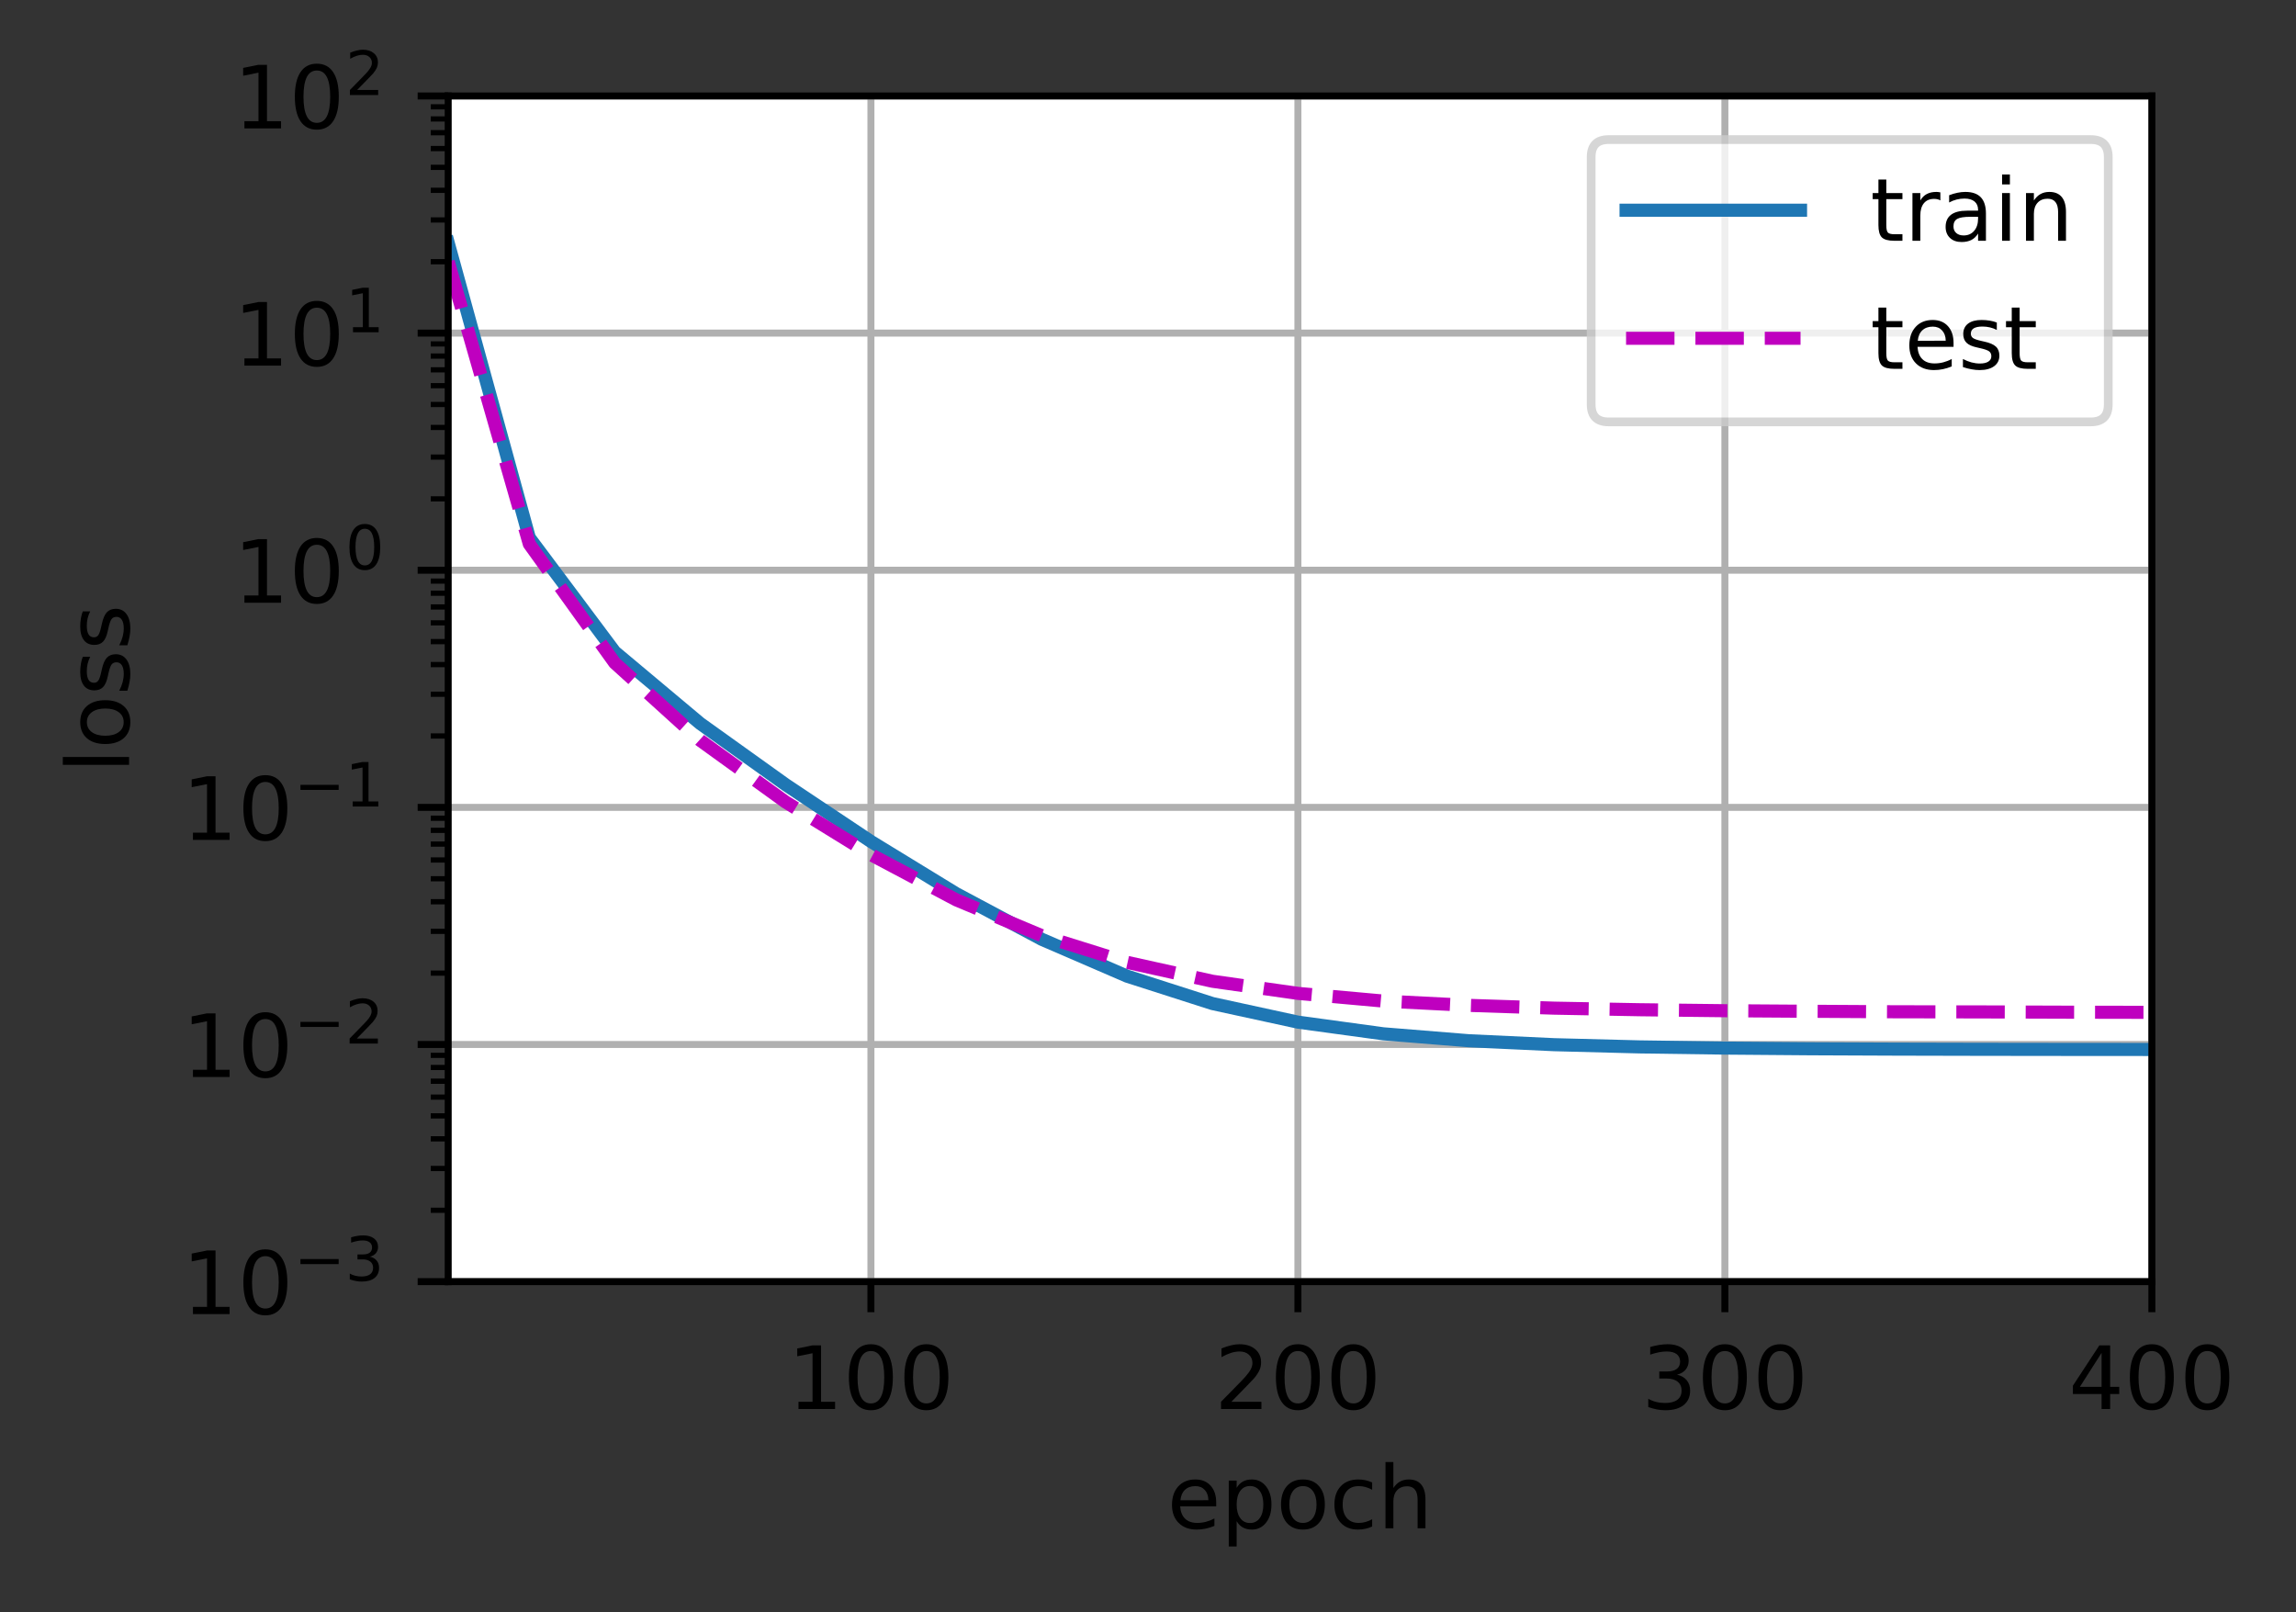 <?xml version="1.0" encoding="UTF-8"?>
<svg xmlns="http://www.w3.org/2000/svg" xmlns:xlink="http://www.w3.org/1999/xlink" width="329pt" height="231pt" viewBox="0 0 329 231" version="1.1">
<rect x="0" y="0" width="329" height="231" fill="#333333" stroke="none"/>
<defs>
<clipPath id="clip1">
  <path d="M 124 13.75 L 126 13.75 L 126 183.625 L 124 183.625 Z M 124 13.75 "/>
</clipPath>
<clipPath id="clip2">
  <path d="M 185 13.75 L 187 13.75 L 187 183.625 L 185 183.625 Z M 185 13.75 "/>
</clipPath>
<clipPath id="clip3">
  <path d="M 246 13.75 L 248 13.75 L 248 183.625 L 246 183.625 Z M 246 13.75 "/>
</clipPath>
<clipPath id="clip4">
  <path d="M 307 13.75 L 308.348 13.75 L 308.348 183.625 L 307 183.625 Z M 307 13.75 "/>
</clipPath>
<clipPath id="clip5">
  <path d="M 64.223 182 L 308.348 182 L 308.348 183.625 L 64.223 183.625 Z M 64.223 182 "/>
</clipPath>
<clipPath id="clip6">
  <path d="M 64.223 148 L 308.348 148 L 308.348 151 L 64.223 151 Z M 64.223 148 "/>
</clipPath>
<clipPath id="clip7">
  <path d="M 64.223 114 L 308.348 114 L 308.348 117 L 64.223 117 Z M 64.223 114 "/>
</clipPath>
<clipPath id="clip8">
  <path d="M 64.223 80 L 308.348 80 L 308.348 83 L 64.223 83 Z M 64.223 80 "/>
</clipPath>
<clipPath id="clip9">
  <path d="M 64.223 47 L 308.348 47 L 308.348 49 L 64.223 49 Z M 64.223 47 "/>
</clipPath>
<clipPath id="clip10">
  <path d="M 64.223 13.75 L 308.348 13.75 L 308.348 15 L 64.223 15 Z M 64.223 13.75 "/>
</clipPath>
<clipPath id="clip11">
  <path d="M 64.223 33 L 308.348 33 L 308.348 152 L 64.223 152 Z M 64.223 33 "/>
</clipPath>
<clipPath id="clip12">
  <path d="M 64.223 36 L 308.348 36 L 308.348 146 L 64.223 146 Z M 64.223 36 "/>
</clipPath>
<filter id="alpha" filterUnits="objectBoundingBox" x="0%" y="0%" width="100%" height="100%">
  <feColorMatrix type="matrix" in="SourceGraphic" values="0 0 0 0 1 0 0 0 0 1 0 0 0 0 1 0 0 0 1 0"/>
</filter>
<mask id="mask0">
  <g filter="url(#alpha)">
<rect x="0" y="0" width="329" height="231" style="fill:rgb(0%,0%,0%);fill-opacity:0.8;stroke:none;"/>
  </g>
</mask>
<clipPath id="clip13">
  <rect width="329" height="231"/>
</clipPath>
<g id="surface6" clip-path="url(#clip13)">
<path style="fill-rule:nonzero;fill:rgb(100%,100%,100%);fill-opacity:1;stroke-width:1;stroke-linecap:butt;stroke-linejoin:miter;stroke:rgb(80%,80%,80%);stroke-opacity:1;stroke-miterlimit:4;" d="M 184.403 48.356 L 239.678 48.356 C 241.012 48.356 241.678 47.688 241.678 46.356 L 241.678 18 C 241.678 16.666 241.012 16 239.678 16 L 184.403 16 C 183.069 16 182.403 16.666 182.403 18 L 182.403 46.356 C 182.403 47.688 183.069 48.356 184.403 48.356 Z M 184.403 48.356 " transform="matrix(1.25,0,0,1.25,0,0)"/>
</g>
</defs>
<g id="surface1">
<path style=" stroke:none;fill-rule:nonzero;fill:rgb(100%,100%,100%);fill-opacity:1;" d="M 64.223 183.625 L 308.348 183.625 L 308.348 13.75 L 64.223 13.75 Z M 64.223 183.625 "/>
<g clip-path="url(#clip1)" clip-rule="nonzero">
<path style="fill:none;stroke-width:0.8;stroke-linecap:square;stroke-linejoin:round;stroke:rgb(69.02%,69.02%,69.02%);stroke-opacity:1;stroke-miterlimit:4;" d="M 99.838 146.9 L 99.838 11 " transform="matrix(1.25,0,0,1.25,0,0)"/>
</g>
<path style="fill:none;stroke-width:0.8;stroke-linecap:butt;stroke-linejoin:round;stroke:rgb(0%,0%,0%);stroke-opacity:1;stroke-miterlimit:4;" d="M 0.001 0.001 L 0.001 3.501 " transform="matrix(1.25,0,0,1.25,124.795,183.624)"/>
<path style=" stroke:none;fill-rule:nonzero;fill:rgb(0%,0%,0%);fill-opacity:1;" d="M 114.418 200.836 L 116.43 200.836 L 116.43 193.883 L 114.238 194.32 L 114.238 193.199 L 116.418 192.758 L 117.652 192.758 L 117.652 200.836 L 119.664 200.836 L 119.664 201.871 L 114.418 201.871 Z M 114.418 200.836 "/>
<path style=" stroke:none;fill-rule:nonzero;fill:rgb(0%,0%,0%);fill-opacity:1;" d="M 124.789 193.57 C 124.156 193.57 123.68 193.883 123.359 194.508 C 123.039 195.133 122.879 196.07 122.879 197.324 C 122.879 198.574 123.039 199.512 123.359 200.137 C 123.68 200.762 124.156 201.074 124.789 201.074 C 125.43 201.074 125.91 200.762 126.227 200.137 C 126.547 199.512 126.707 198.574 126.707 197.324 C 126.707 196.07 126.547 195.133 126.227 194.508 C 125.91 193.883 125.43 193.57 124.789 193.57 Z M 124.789 192.594 C 125.812 192.594 126.594 193 127.133 193.809 C 127.672 194.613 127.941 195.789 127.941 197.324 C 127.941 198.859 127.672 200.031 127.133 200.84 C 126.594 201.645 125.812 202.051 124.789 202.051 C 123.77 202.051 122.988 201.645 122.449 200.84 C 121.91 200.031 121.641 198.859 121.641 197.324 C 121.641 195.789 121.91 194.613 122.449 193.809 C 122.988 193 123.77 192.594 124.789 192.594 Z M 124.789 192.594 "/>
<path style=" stroke:none;fill-rule:nonzero;fill:rgb(0%,0%,0%);fill-opacity:1;" d="M 132.742 193.57 C 132.109 193.57 131.633 193.883 131.312 194.508 C 130.992 195.133 130.832 196.07 130.832 197.324 C 130.832 198.574 130.992 199.512 131.312 200.137 C 131.633 200.762 132.109 201.074 132.742 201.074 C 133.383 201.074 133.863 200.762 134.18 200.137 C 134.5 199.512 134.66 198.574 134.66 197.324 C 134.66 196.07 134.5 195.133 134.18 194.508 C 133.863 193.883 133.383 193.57 132.742 193.57 Z M 132.742 192.594 C 133.766 192.594 134.547 193 135.086 193.809 C 135.625 194.613 135.895 195.789 135.895 197.324 C 135.895 198.859 135.625 200.031 135.086 200.84 C 134.547 201.645 133.766 202.051 132.742 202.051 C 131.723 202.051 130.941 201.645 130.402 200.84 C 129.863 200.031 129.594 198.859 129.594 197.324 C 129.594 195.789 129.863 194.613 130.402 193.809 C 130.941 193 131.723 192.594 132.742 192.594 Z M 132.742 192.594 "/>
<g clip-path="url(#clip2)" clip-rule="nonzero">
<path style="fill:none;stroke-width:0.8;stroke-linecap:square;stroke-linejoin:round;stroke:rgb(69.02%,69.02%,69.02%);stroke-opacity:1;stroke-miterlimit:4;" d="M 148.784 146.9 L 148.784 11 " transform="matrix(1.25,0,0,1.25,0,0)"/>
</g>
<path style="fill:none;stroke-width:0.8;stroke-linecap:butt;stroke-linejoin:round;stroke:rgb(0%,0%,0%);stroke-opacity:1;stroke-miterlimit:4;" d="M 0.001 0.001 L 0.001 3.501 " transform="matrix(1.25,0,0,1.25,185.979,183.624)"/>
<path style=" stroke:none;fill-rule:nonzero;fill:rgb(0%,0%,0%);fill-opacity:1;" d="M 176.449 200.836 L 180.75 200.836 L 180.75 201.871 L 174.965 201.871 L 174.965 200.836 C 175.434 200.352 176.07 199.699 176.879 198.887 C 177.688 198.07 178.195 197.543 178.402 197.305 C 178.797 196.863 179.07 196.488 179.227 196.18 C 179.387 195.875 179.465 195.57 179.465 195.273 C 179.465 194.789 179.293 194.395 178.953 194.09 C 178.613 193.785 178.172 193.633 177.625 193.633 C 177.238 193.633 176.832 193.699 176.402 193.832 C 175.973 193.969 175.516 194.172 175.027 194.445 L 175.027 193.199 C 175.523 193 175.984 192.848 176.418 192.746 C 176.848 192.645 177.246 192.594 177.602 192.594 C 178.547 192.594 179.301 192.832 179.859 193.305 C 180.422 193.773 180.703 194.406 180.703 195.195 C 180.703 195.57 180.633 195.926 180.492 196.262 C 180.352 196.594 180.098 196.992 179.727 197.445 C 179.625 197.566 179.301 197.906 178.754 198.469 C 178.211 199.035 177.441 199.82 176.449 200.836 Z M 176.449 200.836 "/>
<path style=" stroke:none;fill-rule:nonzero;fill:rgb(0%,0%,0%);fill-opacity:1;" d="M 185.977 193.57 C 185.34 193.57 184.863 193.883 184.543 194.508 C 184.223 195.133 184.066 196.07 184.066 197.324 C 184.066 198.574 184.223 199.512 184.543 200.137 C 184.863 200.762 185.34 201.074 185.977 201.074 C 186.613 201.074 187.094 200.762 187.414 200.137 C 187.734 199.512 187.895 198.574 187.895 197.324 C 187.895 196.07 187.734 195.133 187.414 194.508 C 187.094 193.883 186.613 193.57 185.977 193.57 Z M 185.977 192.594 C 186.996 192.594 187.777 193 188.316 193.809 C 188.855 194.613 189.125 195.789 189.125 197.324 C 189.125 198.859 188.855 200.031 188.316 200.84 C 187.777 201.645 186.996 202.051 185.977 202.051 C 184.953 202.051 184.176 201.645 183.637 200.84 C 183.098 200.031 182.828 198.859 182.828 197.324 C 182.828 195.789 183.098 194.613 183.637 193.809 C 184.176 193 184.953 192.594 185.977 192.594 Z M 185.977 192.594 "/>
<path style=" stroke:none;fill-rule:nonzero;fill:rgb(0%,0%,0%);fill-opacity:1;" d="M 193.93 193.57 C 193.293 193.57 192.816 193.883 192.496 194.508 C 192.176 195.133 192.02 196.07 192.02 197.324 C 192.02 198.574 192.176 199.512 192.496 200.137 C 192.816 200.762 193.293 201.074 193.93 201.074 C 194.566 201.074 195.047 200.762 195.367 200.137 C 195.688 199.512 195.848 198.574 195.848 197.324 C 195.848 196.07 195.688 195.133 195.367 194.508 C 195.047 193.883 194.566 193.57 193.93 193.57 Z M 193.93 192.594 C 194.949 192.594 195.73 193 196.27 193.809 C 196.809 194.613 197.078 195.789 197.078 197.324 C 197.078 198.859 196.809 200.031 196.27 200.84 C 195.73 201.645 194.949 202.051 193.93 202.051 C 192.906 202.051 192.129 201.645 191.59 200.84 C 191.051 200.031 190.781 198.859 190.781 197.324 C 190.781 195.789 191.051 194.613 191.59 193.809 C 192.129 193 192.906 192.594 193.93 192.594 Z M 193.93 192.594 "/>
<g clip-path="url(#clip3)" clip-rule="nonzero">
<path style="fill:none;stroke-width:0.8;stroke-linecap:square;stroke-linejoin:round;stroke:rgb(69.02%,69.02%,69.02%);stroke-opacity:1;stroke-miterlimit:4;" d="M 197.731 146.9 L 197.731 11 " transform="matrix(1.25,0,0,1.25,0,0)"/>
</g>
<path style="fill:none;stroke-width:0.8;stroke-linecap:butt;stroke-linejoin:round;stroke:rgb(0%,0%,0%);stroke-opacity:1;stroke-miterlimit:4;" d="M 0 0.001 L 0 3.501 " transform="matrix(1.25,0,0,1.25,247.163,183.624)"/>
<path style=" stroke:none;fill-rule:nonzero;fill:rgb(0%,0%,0%);fill-opacity:1;" d="M 240.305 196.957 C 240.895 197.086 241.355 197.348 241.688 197.746 C 242.02 198.145 242.184 198.637 242.184 199.223 C 242.184 200.121 241.875 200.816 241.258 201.312 C 240.641 201.805 239.762 202.051 238.621 202.051 C 238.238 202.051 237.848 202.012 237.441 201.938 C 237.035 201.859 236.617 201.746 236.188 201.598 L 236.188 200.406 C 236.527 200.605 236.902 200.758 237.309 200.859 C 237.715 200.961 238.141 201.012 238.586 201.012 C 239.359 201.012 239.945 200.859 240.352 200.555 C 240.758 200.25 240.957 199.805 240.957 199.223 C 240.957 198.688 240.77 198.266 240.395 197.965 C 240.02 197.66 239.496 197.508 238.824 197.508 L 237.762 197.508 L 237.762 196.496 L 238.871 196.496 C 239.477 196.496 239.941 196.375 240.262 196.133 C 240.586 195.891 240.746 195.539 240.746 195.086 C 240.746 194.617 240.578 194.258 240.246 194.008 C 239.918 193.758 239.441 193.633 238.824 193.633 C 238.484 193.633 238.121 193.668 237.734 193.742 C 237.348 193.816 236.926 193.93 236.461 194.082 L 236.461 192.984 C 236.93 192.855 237.367 192.758 237.777 192.691 C 238.188 192.629 238.57 192.594 238.934 192.594 C 239.871 192.594 240.609 192.809 241.152 193.234 C 241.699 193.656 241.973 194.23 241.973 194.957 C 241.973 195.461 241.828 195.887 241.539 196.234 C 241.25 196.582 240.84 196.824 240.305 196.957 Z M 240.305 196.957 "/>
<path style=" stroke:none;fill-rule:nonzero;fill:rgb(0%,0%,0%);fill-opacity:1;" d="M 247.16 193.57 C 246.523 193.57 246.047 193.883 245.727 194.508 C 245.41 195.133 245.25 196.07 245.25 197.324 C 245.25 198.574 245.41 199.512 245.727 200.137 C 246.047 200.762 246.523 201.074 247.16 201.074 C 247.797 201.074 248.277 200.762 248.598 200.137 C 248.918 199.512 249.078 198.574 249.078 197.324 C 249.078 196.07 248.918 195.133 248.598 194.508 C 248.277 193.883 247.797 193.57 247.16 193.57 Z M 247.16 192.594 C 248.18 192.594 248.961 193 249.5 193.809 C 250.039 194.613 250.309 195.789 250.309 197.324 C 250.309 198.859 250.039 200.031 249.5 200.84 C 248.961 201.645 248.18 202.051 247.16 202.051 C 246.137 202.051 245.359 201.645 244.82 200.84 C 244.281 200.031 244.012 198.859 244.012 197.324 C 244.012 195.789 244.281 194.613 244.82 193.809 C 245.359 193 246.137 192.594 247.16 192.594 Z M 247.16 192.594 "/>
<path style=" stroke:none;fill-rule:nonzero;fill:rgb(0%,0%,0%);fill-opacity:1;" d="M 255.113 193.57 C 254.477 193.57 254 193.883 253.68 194.508 C 253.363 195.133 253.203 196.07 253.203 197.324 C 253.203 198.574 253.363 199.512 253.68 200.137 C 254 200.762 254.477 201.074 255.113 201.074 C 255.75 201.074 256.23 200.762 256.551 200.137 C 256.871 199.512 257.031 198.574 257.031 197.324 C 257.031 196.07 256.871 195.133 256.551 194.508 C 256.23 193.883 255.75 193.57 255.113 193.57 Z M 255.113 192.594 C 256.133 192.594 256.914 193 257.453 193.809 C 257.992 194.613 258.262 195.789 258.262 197.324 C 258.262 198.859 257.992 200.031 257.453 200.84 C 256.914 201.645 256.133 202.051 255.113 202.051 C 254.09 202.051 253.312 201.645 252.773 200.84 C 252.234 200.031 251.965 198.859 251.965 197.324 C 251.965 195.789 252.234 194.613 252.773 193.809 C 253.312 193 254.09 192.594 255.113 192.594 Z M 255.113 192.594 "/>
<g clip-path="url(#clip4)" clip-rule="nonzero">
<path style="fill:none;stroke-width:0.8;stroke-linecap:square;stroke-linejoin:round;stroke:rgb(69.02%,69.02%,69.02%);stroke-opacity:1;stroke-miterlimit:4;" d="M 246.678 146.9 L 246.678 11 " transform="matrix(1.25,0,0,1.25,0,0)"/>
</g>
<path style="fill:none;stroke-width:0.8;stroke-linecap:butt;stroke-linejoin:round;stroke:rgb(0%,0%,0%);stroke-opacity:1;stroke-miterlimit:4;" d="M 0 0.001 L 0 3.501 " transform="matrix(1.25,0,0,1.25,308.348,183.624)"/>
<path style=" stroke:none;fill-rule:nonzero;fill:rgb(0%,0%,0%);fill-opacity:1;" d="M 301.141 193.832 L 298.031 198.699 L 301.141 198.699 Z M 300.82 192.758 L 302.367 192.758 L 302.367 198.699 L 303.672 198.699 L 303.672 199.723 L 302.367 199.723 L 302.367 201.871 L 301.141 201.871 L 301.141 199.723 L 297.031 199.723 L 297.031 198.535 Z M 300.82 192.758 "/>
<path style=" stroke:none;fill-rule:nonzero;fill:rgb(0%,0%,0%);fill-opacity:1;" d="M 308.344 193.57 C 307.711 193.57 307.23 193.883 306.91 194.508 C 306.594 195.133 306.434 196.07 306.434 197.324 C 306.434 198.574 306.594 199.512 306.91 200.137 C 307.23 200.762 307.711 201.074 308.344 201.074 C 308.984 201.074 309.461 200.762 309.781 200.137 C 310.102 199.512 310.262 198.574 310.262 197.324 C 310.262 196.07 310.102 195.133 309.781 194.508 C 309.461 193.883 308.984 193.57 308.344 193.57 Z M 308.344 192.594 C 309.367 192.594 310.145 193 310.684 193.809 C 311.223 194.613 311.492 195.789 311.492 197.324 C 311.492 198.859 311.223 200.031 310.684 200.84 C 310.145 201.645 309.367 202.051 308.344 202.051 C 307.324 202.051 306.543 201.645 306.004 200.84 C 305.465 200.031 305.195 198.859 305.195 197.324 C 305.195 195.789 305.465 194.613 306.004 193.809 C 306.543 193 307.324 192.594 308.344 192.594 Z M 308.344 192.594 "/>
<path style=" stroke:none;fill-rule:nonzero;fill:rgb(0%,0%,0%);fill-opacity:1;" d="M 316.297 193.57 C 315.664 193.57 315.184 193.883 314.863 194.508 C 314.547 195.133 314.387 196.07 314.387 197.324 C 314.387 198.574 314.547 199.512 314.863 200.137 C 315.184 200.762 315.664 201.074 316.297 201.074 C 316.938 201.074 317.414 200.762 317.734 200.137 C 318.055 199.512 318.215 198.574 318.215 197.324 C 318.215 196.07 318.055 195.133 317.734 194.508 C 317.414 193.883 316.938 193.57 316.297 193.57 Z M 316.297 192.594 C 317.32 192.594 318.098 193 318.637 193.809 C 319.176 194.613 319.445 195.789 319.445 197.324 C 319.445 198.859 319.176 200.031 318.637 200.84 C 318.098 201.645 317.32 202.051 316.297 202.051 C 315.277 202.051 314.496 201.645 313.957 200.84 C 313.418 200.031 313.148 198.859 313.148 197.324 C 313.148 195.789 313.418 194.613 313.957 193.809 C 314.496 193 315.277 192.594 316.297 192.594 Z M 316.297 192.594 "/>
<path style=" stroke:none;fill-rule:nonzero;fill:rgb(0%,0%,0%);fill-opacity:1;" d="M 174.273 215.27 L 174.273 215.82 L 169.109 215.82 C 169.16 216.594 169.395 217.184 169.812 217.586 C 170.227 217.992 170.809 218.195 171.555 218.195 C 171.984 218.195 172.402 218.141 172.805 218.035 C 173.211 217.93 173.613 217.773 174.016 217.559 L 174.016 218.621 C 173.609 218.793 173.195 218.922 172.773 219.012 C 172.352 219.102 171.922 219.148 171.484 219.148 C 170.395 219.148 169.531 218.832 168.895 218.195 C 168.258 217.562 167.938 216.703 167.938 215.617 C 167.938 214.5 168.242 213.613 168.844 212.957 C 169.449 212.297 170.266 211.969 171.289 211.969 C 172.211 211.969 172.938 212.266 173.473 212.859 C 174.008 213.449 174.273 214.254 174.273 215.27 Z M 173.152 214.941 C 173.145 214.328 172.973 213.836 172.637 213.473 C 172.301 213.105 171.855 212.922 171.305 212.922 C 170.676 212.922 170.176 213.098 169.797 213.453 C 169.422 213.805 169.207 214.305 169.148 214.949 Z M 173.152 214.941 "/>
<path style=" stroke:none;fill-rule:nonzero;fill:rgb(0%,0%,0%);fill-opacity:1;" d="M 177.203 217.945 L 177.203 221.57 L 176.074 221.57 L 176.074 212.133 L 177.203 212.133 L 177.203 213.172 C 177.441 212.766 177.738 212.465 178.098 212.266 C 178.461 212.07 178.891 211.969 179.391 211.969 C 180.219 211.969 180.895 212.301 181.414 212.957 C 181.934 213.617 182.191 214.484 182.191 215.559 C 182.191 216.633 181.934 217.5 181.414 218.16 C 180.895 218.816 180.219 219.148 179.391 219.148 C 178.891 219.148 178.461 219.047 178.098 218.852 C 177.738 218.652 177.441 218.352 177.203 217.945 Z M 181.027 215.559 C 181.027 214.73 180.855 214.086 180.516 213.613 C 180.176 213.145 179.711 212.91 179.117 212.91 C 178.52 212.91 178.055 213.145 177.715 213.613 C 177.375 214.086 177.203 214.73 177.203 215.559 C 177.203 216.383 177.375 217.031 177.715 217.5 C 178.055 217.973 178.52 218.207 179.117 218.207 C 179.711 218.207 180.176 217.973 180.516 217.5 C 180.855 217.031 181.027 216.383 181.027 215.559 Z M 181.027 215.559 "/>
<path style=" stroke:none;fill-rule:nonzero;fill:rgb(0%,0%,0%);fill-opacity:1;" d="M 186.703 212.922 C 186.102 212.922 185.625 213.156 185.273 213.625 C 184.922 214.098 184.75 214.738 184.75 215.559 C 184.75 216.375 184.922 217.02 185.27 217.488 C 185.617 217.961 186.094 218.195 186.703 218.195 C 187.301 218.195 187.773 217.957 188.125 217.488 C 188.473 217.016 188.648 216.371 188.648 215.559 C 188.648 214.746 188.473 214.105 188.125 213.633 C 187.773 213.156 187.301 212.922 186.703 212.922 Z M 186.703 211.969 C 187.68 211.969 188.445 212.289 189 212.922 C 189.562 213.559 189.84 214.434 189.84 215.559 C 189.84 216.676 189.562 217.555 189 218.191 C 188.445 218.828 187.68 219.148 186.703 219.148 C 185.719 219.148 184.953 218.828 184.398 218.191 C 183.844 217.555 183.562 216.676 183.562 215.559 C 183.562 214.434 183.844 213.559 184.398 212.922 C 184.953 212.289 185.719 211.969 186.703 211.969 Z M 186.703 211.969 "/>
<path style=" stroke:none;fill-rule:nonzero;fill:rgb(0%,0%,0%);fill-opacity:1;" d="M 196.621 212.395 L 196.621 213.445 C 196.301 213.27 195.984 213.141 195.664 213.051 C 195.348 212.965 195.023 212.922 194.699 212.922 C 193.969 212.922 193.402 213.152 193 213.613 C 192.598 214.074 192.395 214.723 192.395 215.559 C 192.395 216.391 192.598 217.039 193 217.504 C 193.402 217.965 193.969 218.195 194.699 218.195 C 195.023 218.195 195.348 218.152 195.664 218.062 C 195.984 217.977 196.301 217.844 196.621 217.668 L 196.621 218.707 C 196.305 218.855 195.98 218.965 195.645 219.035 C 195.312 219.109 194.953 219.148 194.574 219.148 C 193.547 219.148 192.727 218.824 192.121 218.176 C 191.516 217.531 191.211 216.656 191.211 215.559 C 191.211 214.441 191.52 213.566 192.129 212.93 C 192.742 212.289 193.582 211.969 194.648 211.969 C 194.996 211.969 195.332 212.004 195.66 212.078 C 195.992 212.148 196.309 212.254 196.621 212.395 Z M 196.621 212.395 "/>
<path style=" stroke:none;fill-rule:nonzero;fill:rgb(0%,0%,0%);fill-opacity:1;" d="M 204.258 214.844 L 204.258 218.969 L 203.133 218.969 L 203.133 214.879 C 203.133 214.234 203.008 213.75 202.754 213.43 C 202.504 213.105 202.125 212.945 201.621 212.945 C 201.012 212.945 200.535 213.141 200.184 213.527 C 199.836 213.91 199.66 214.438 199.66 215.105 L 199.66 218.969 L 198.531 218.969 L 198.531 209.473 L 199.66 209.473 L 199.66 213.195 C 199.93 212.785 200.246 212.477 200.609 212.273 C 200.973 212.07 201.395 211.969 201.871 211.969 C 202.656 211.969 203.25 212.211 203.652 212.699 C 204.055 213.184 204.258 213.898 204.258 214.844 Z M 204.258 214.844 "/>
<g clip-path="url(#clip5)" clip-rule="nonzero">
<path style="fill:none;stroke-width:0.8;stroke-linecap:square;stroke-linejoin:round;stroke:rgb(69.02%,69.02%,69.02%);stroke-opacity:1;stroke-miterlimit:4;" d="M 51.378 146.9 L 246.678 146.9 " transform="matrix(1.25,0,0,1.25,0,0)"/>
</g>
<path style="fill:none;stroke-width:0.8;stroke-linecap:butt;stroke-linejoin:round;stroke:rgb(0%,0%,0%);stroke-opacity:1;stroke-miterlimit:4;" d="M 0 0.001 L -3.5 0.001 " transform="matrix(1.25,0,0,1.25,64.223,183.624)"/>
<path style=" stroke:none;fill-rule:nonzero;fill:rgb(0%,0%,0%);fill-opacity:1;" d="M 27.648 187.242 L 29.664 187.242 L 29.664 180.289 L 27.469 180.727 L 27.469 179.605 L 29.648 179.164 L 30.883 179.164 L 30.883 187.242 L 32.898 187.242 L 32.898 188.277 L 27.648 188.277 Z M 27.648 187.242 "/>
<path style=" stroke:none;fill-rule:nonzero;fill:rgb(0%,0%,0%);fill-opacity:1;" d="M 38.023 179.977 C 37.391 179.977 36.91 180.289 36.59 180.914 C 36.273 181.539 36.113 182.477 36.113 183.73 C 36.113 184.98 36.273 185.918 36.59 186.543 C 36.91 187.168 37.391 187.48 38.023 187.48 C 38.664 187.48 39.141 187.168 39.461 186.543 C 39.781 185.918 39.941 184.98 39.941 183.73 C 39.941 182.477 39.781 181.539 39.461 180.914 C 39.141 180.289 38.664 179.977 38.023 179.977 Z M 38.023 179 C 39.047 179 39.824 179.406 40.363 180.215 C 40.902 181.02 41.172 182.191 41.172 183.73 C 41.172 185.266 40.902 186.438 40.363 187.246 C 39.824 188.051 39.047 188.457 38.023 188.457 C 37.004 188.457 36.223 188.051 35.684 187.246 C 35.145 186.438 34.875 185.266 34.875 183.73 C 34.875 182.191 35.145 181.02 35.684 180.215 C 36.223 179.406 37.004 179 38.023 179 Z M 38.023 179 "/>
<path style=" stroke:none;fill-rule:nonzero;fill:rgb(0%,0%,0%);fill-opacity:1;" d="M 43.051 180.387 L 48.527 180.387 L 48.527 181.113 L 43.051 181.113 Z M 43.051 180.387 "/>
<path style=" stroke:none;fill-rule:nonzero;fill:rgb(0%,0%,0%);fill-opacity:1;" d="M 53.004 180.051 C 53.418 180.141 53.742 180.324 53.973 180.605 C 54.203 180.883 54.32 181.227 54.32 181.637 C 54.32 182.266 54.105 182.754 53.672 183.102 C 53.238 183.445 52.621 183.617 51.824 183.617 C 51.559 183.617 51.281 183.59 51 183.539 C 50.715 183.484 50.422 183.406 50.121 183.301 L 50.121 182.469 C 50.359 182.605 50.621 182.711 50.906 182.781 C 51.191 182.855 51.488 182.891 51.801 182.891 C 52.34 182.891 52.754 182.781 53.035 182.57 C 53.32 182.355 53.461 182.047 53.461 181.637 C 53.461 181.262 53.332 180.969 53.066 180.758 C 52.805 180.543 52.438 180.438 51.969 180.438 L 51.223 180.438 L 51.223 179.727 L 52 179.727 C 52.426 179.727 52.75 179.645 52.977 179.473 C 53.199 179.305 53.312 179.059 53.312 178.742 C 53.312 178.414 53.195 178.164 52.965 177.988 C 52.734 177.812 52.402 177.723 51.969 177.723 C 51.73 177.723 51.477 177.75 51.207 177.801 C 50.934 177.852 50.637 177.934 50.312 178.039 L 50.312 177.273 C 50.641 177.18 50.949 177.113 51.234 177.066 C 51.52 177.02 51.789 177 52.043 177 C 52.699 177 53.219 177.148 53.598 177.445 C 53.98 177.742 54.172 178.145 54.172 178.652 C 54.172 179.004 54.07 179.305 53.867 179.547 C 53.664 179.789 53.379 179.957 53.004 180.051 Z M 53.004 180.051 "/>
<g clip-path="url(#clip6)" clip-rule="nonzero">
<path style="fill:none;stroke-width:0.8;stroke-linecap:square;stroke-linejoin:round;stroke:rgb(69.02%,69.02%,69.02%);stroke-opacity:1;stroke-miterlimit:4;" d="M 51.378 119.719 L 246.678 119.719 " transform="matrix(1.25,0,0,1.25,0,0)"/>
</g>
<path style="fill:none;stroke-width:0.8;stroke-linecap:butt;stroke-linejoin:round;stroke:rgb(0%,0%,0%);stroke-opacity:1;stroke-miterlimit:4;" d="M 0 -0 L -3.5 -0 " transform="matrix(1.25,0,0,1.25,64.223,149.649)"/>
<path style=" stroke:none;fill-rule:nonzero;fill:rgb(0%,0%,0%);fill-opacity:1;" d="M 27.648 153.266 L 29.664 153.266 L 29.664 146.312 L 27.469 146.75 L 27.469 145.629 L 29.648 145.188 L 30.883 145.188 L 30.883 153.266 L 32.898 153.266 L 32.898 154.301 L 27.648 154.301 Z M 27.648 153.266 "/>
<path style=" stroke:none;fill-rule:nonzero;fill:rgb(0%,0%,0%);fill-opacity:1;" d="M 38.023 146 C 37.391 146 36.91 146.312 36.59 146.938 C 36.273 147.562 36.113 148.5 36.113 149.754 C 36.113 151.004 36.273 151.941 36.59 152.566 C 36.91 153.191 37.391 153.504 38.023 153.504 C 38.664 153.504 39.141 153.191 39.461 152.566 C 39.781 151.941 39.941 151.004 39.941 149.754 C 39.941 148.5 39.781 147.562 39.461 146.938 C 39.141 146.312 38.664 146 38.023 146 Z M 38.023 145.023 C 39.047 145.023 39.824 145.43 40.363 146.238 C 40.902 147.047 41.172 148.219 41.172 149.754 C 41.172 151.289 40.902 152.461 40.363 153.27 C 39.824 154.078 39.047 154.48 38.023 154.48 C 37.004 154.48 36.223 154.078 35.684 153.27 C 35.145 152.461 34.875 151.289 34.875 149.754 C 34.875 148.219 35.145 147.047 35.684 146.238 C 36.223 145.43 37.004 145.023 38.023 145.023 Z M 38.023 145.023 "/>
<path style=" stroke:none;fill-rule:nonzero;fill:rgb(0%,0%,0%);fill-opacity:1;" d="M 43.051 146.41 L 48.527 146.41 L 48.527 147.137 L 43.051 147.137 Z M 43.051 146.41 "/>
<path style=" stroke:none;fill-rule:nonzero;fill:rgb(0%,0%,0%);fill-opacity:1;" d="M 51.133 148.793 L 54.145 148.793 L 54.145 149.516 L 50.098 149.516 L 50.098 148.793 C 50.422 148.453 50.871 147.996 51.434 147.426 C 52 146.855 52.355 146.488 52.5 146.32 C 52.777 146.012 52.969 145.75 53.078 145.535 C 53.188 145.316 53.246 145.105 53.246 144.898 C 53.246 144.559 53.125 144.285 52.887 144.07 C 52.648 143.855 52.34 143.75 51.957 143.75 C 51.688 143.75 51.402 143.797 51.102 143.891 C 50.801 143.984 50.48 144.125 50.137 144.316 L 50.137 143.445 C 50.484 143.305 50.809 143.199 51.113 143.129 C 51.414 143.059 51.691 143.023 51.941 143.023 C 52.602 143.023 53.129 143.188 53.523 143.52 C 53.914 143.848 54.109 144.289 54.109 144.844 C 54.109 145.105 54.062 145.355 53.965 145.59 C 53.867 145.824 53.688 146.102 53.426 146.418 C 53.355 146.504 53.129 146.742 52.75 147.137 C 52.367 147.531 51.828 148.082 51.133 148.793 Z M 51.133 148.793 "/>
<g clip-path="url(#clip7)" clip-rule="nonzero">
<path style="fill:none;stroke-width:0.8;stroke-linecap:square;stroke-linejoin:round;stroke:rgb(69.02%,69.02%,69.02%);stroke-opacity:1;stroke-miterlimit:4;" d="M 51.378 92.541 L 246.678 92.541 " transform="matrix(1.25,0,0,1.25,0,0)"/>
</g>
<path style="fill:none;stroke-width:0.8;stroke-linecap:butt;stroke-linejoin:round;stroke:rgb(0%,0%,0%);stroke-opacity:1;stroke-miterlimit:4;" d="M 0 0.001 L -3.5 0.001 " transform="matrix(1.25,0,0,1.25,64.223,115.674)"/>
<path style=" stroke:none;fill-rule:nonzero;fill:rgb(0%,0%,0%);fill-opacity:1;" d="M 27.648 119.301 L 29.664 119.301 L 29.664 112.348 L 27.469 112.785 L 27.469 111.664 L 29.648 111.223 L 30.883 111.223 L 30.883 119.301 L 32.898 119.301 L 32.898 120.336 L 27.648 120.336 Z M 27.648 119.301 "/>
<path style=" stroke:none;fill-rule:nonzero;fill:rgb(0%,0%,0%);fill-opacity:1;" d="M 38.023 112.035 C 37.391 112.035 36.91 112.348 36.59 112.973 C 36.273 113.598 36.113 114.535 36.113 115.789 C 36.113 117.039 36.273 117.977 36.59 118.602 C 36.91 119.227 37.391 119.539 38.023 119.539 C 38.664 119.539 39.141 119.227 39.461 118.602 C 39.781 117.977 39.941 117.039 39.941 115.789 C 39.941 114.535 39.781 113.598 39.461 112.973 C 39.141 112.348 38.664 112.035 38.023 112.035 Z M 38.023 111.059 C 39.047 111.059 39.824 111.465 40.363 112.273 C 40.902 113.082 41.172 114.254 41.172 115.789 C 41.172 117.324 40.902 118.496 40.363 119.305 C 39.824 120.113 39.047 120.516 38.023 120.516 C 37.004 120.516 36.223 120.113 35.684 119.305 C 35.145 118.496 34.875 117.324 34.875 115.789 C 34.875 114.254 35.145 113.082 35.684 112.273 C 36.223 111.465 37.004 111.059 38.023 111.059 Z M 38.023 111.059 "/>
<path style=" stroke:none;fill-rule:nonzero;fill:rgb(0%,0%,0%);fill-opacity:1;" d="M 43.051 112.445 L 48.527 112.445 L 48.527 113.172 L 43.051 113.172 Z M 43.051 112.445 "/>
<path style=" stroke:none;fill-rule:nonzero;fill:rgb(0%,0%,0%);fill-opacity:1;" d="M 50.539 114.828 L 51.949 114.828 L 51.949 109.961 L 50.414 110.266 L 50.414 109.48 L 51.941 109.172 L 52.805 109.172 L 52.805 114.828 L 54.215 114.828 L 54.215 115.551 L 50.539 115.551 Z M 50.539 114.828 "/>
<g clip-path="url(#clip8)" clip-rule="nonzero">
<path style="fill:none;stroke-width:0.8;stroke-linecap:square;stroke-linejoin:round;stroke:rgb(69.02%,69.02%,69.02%);stroke-opacity:1;stroke-miterlimit:4;" d="M 51.378 65.359 L 246.678 65.359 " transform="matrix(1.25,0,0,1.25,0,0)"/>
</g>
<path style="fill:none;stroke-width:0.8;stroke-linecap:butt;stroke-linejoin:round;stroke:rgb(0%,0%,0%);stroke-opacity:1;stroke-miterlimit:4;" d="M 0 0 L -3.5 0 " transform="matrix(1.25,0,0,1.25,64.223,81.699)"/>
<path style=" stroke:none;fill-rule:nonzero;fill:rgb(0%,0%,0%);fill-opacity:1;" d="M 35.023 85.316 L 37.039 85.316 L 37.039 78.363 L 34.844 78.801 L 34.844 77.68 L 37.023 77.238 L 38.258 77.238 L 38.258 85.316 L 40.273 85.316 L 40.273 86.352 L 35.023 86.352 Z M 35.023 85.316 "/>
<path style=" stroke:none;fill-rule:nonzero;fill:rgb(0%,0%,0%);fill-opacity:1;" d="M 45.398 78.051 C 44.766 78.051 44.285 78.363 43.965 78.988 C 43.648 79.613 43.488 80.551 43.488 81.805 C 43.488 83.055 43.648 83.992 43.965 84.617 C 44.285 85.242 44.766 85.555 45.398 85.555 C 46.039 85.555 46.516 85.242 46.836 84.617 C 47.156 83.992 47.316 83.055 47.316 81.805 C 47.316 80.551 47.156 79.613 46.836 78.988 C 46.516 78.363 46.039 78.051 45.398 78.051 Z M 45.398 77.074 C 46.422 77.074 47.199 77.48 47.738 78.289 C 48.277 79.094 48.547 80.27 48.547 81.805 C 48.547 83.34 48.277 84.512 47.738 85.32 C 47.199 86.125 46.422 86.531 45.398 86.531 C 44.379 86.531 43.598 86.125 43.059 85.32 C 42.52 84.512 42.25 83.34 42.25 81.805 C 42.25 80.27 42.52 79.094 43.059 78.289 C 43.598 77.48 44.379 77.074 45.398 77.074 Z M 45.398 77.074 "/>
<path style=" stroke:none;fill-rule:nonzero;fill:rgb(0%,0%,0%);fill-opacity:1;" d="M 52.277 75.758 C 51.836 75.758 51.5 75.977 51.277 76.414 C 51.055 76.848 50.941 77.508 50.941 78.383 C 50.941 79.258 51.055 79.914 51.277 80.352 C 51.5 80.789 51.836 81.008 52.277 81.008 C 52.727 81.008 53.062 80.789 53.285 80.352 C 53.508 79.914 53.621 79.258 53.621 78.383 C 53.621 77.508 53.508 76.848 53.285 76.414 C 53.062 75.977 52.727 75.758 52.277 75.758 Z M 52.277 75.074 C 52.996 75.074 53.539 75.355 53.918 75.922 C 54.297 76.488 54.484 77.309 54.484 78.383 C 54.484 79.457 54.297 80.277 53.918 80.844 C 53.539 81.41 52.996 81.691 52.277 81.691 C 51.562 81.691 51.02 81.41 50.641 80.844 C 50.266 80.277 50.074 79.457 50.074 78.383 C 50.074 77.309 50.266 76.488 50.641 75.922 C 51.02 75.355 51.562 75.074 52.277 75.074 Z M 52.277 75.074 "/>
<g clip-path="url(#clip9)" clip-rule="nonzero">
<path style="fill:none;stroke-width:0.8;stroke-linecap:square;stroke-linejoin:round;stroke:rgb(69.02%,69.02%,69.02%);stroke-opacity:1;stroke-miterlimit:4;" d="M 51.378 38.178 L 246.678 38.178 " transform="matrix(1.25,0,0,1.25,0,0)"/>
</g>
<path style="fill:none;stroke-width:0.8;stroke-linecap:butt;stroke-linejoin:round;stroke:rgb(0%,0%,0%);stroke-opacity:1;stroke-miterlimit:4;" d="M 0 -0.001 L -3.5 -0.001 " transform="matrix(1.25,0,0,1.25,64.223,47.724)"/>
<path style=" stroke:none;fill-rule:nonzero;fill:rgb(0%,0%,0%);fill-opacity:1;" d="M 35.023 51.352 L 37.039 51.352 L 37.039 44.398 L 34.844 44.836 L 34.844 43.715 L 37.023 43.273 L 38.258 43.273 L 38.258 51.352 L 40.273 51.352 L 40.273 52.387 L 35.023 52.387 Z M 35.023 51.352 "/>
<path style=" stroke:none;fill-rule:nonzero;fill:rgb(0%,0%,0%);fill-opacity:1;" d="M 45.398 44.086 C 44.766 44.086 44.285 44.398 43.965 45.023 C 43.648 45.648 43.488 46.586 43.488 47.84 C 43.488 49.09 43.648 50.027 43.965 50.652 C 44.285 51.277 44.766 51.59 45.398 51.59 C 46.039 51.59 46.516 51.277 46.836 50.652 C 47.156 50.027 47.316 49.09 47.316 47.84 C 47.316 46.586 47.156 45.648 46.836 45.023 C 46.516 44.398 46.039 44.086 45.398 44.086 Z M 45.398 43.109 C 46.422 43.109 47.199 43.516 47.738 44.324 C 48.277 45.129 48.547 46.305 48.547 47.84 C 48.547 49.375 48.277 50.547 47.738 51.355 C 47.199 52.16 46.422 52.566 45.398 52.566 C 44.379 52.566 43.598 52.16 43.059 51.355 C 42.52 50.547 42.25 49.375 42.25 47.84 C 42.25 46.305 42.52 45.129 43.059 44.324 C 43.598 43.516 44.379 43.109 45.398 43.109 Z M 45.398 43.109 "/>
<path style=" stroke:none;fill-rule:nonzero;fill:rgb(0%,0%,0%);fill-opacity:1;" d="M 50.582 46.875 L 51.992 46.875 L 51.992 42.008 L 50.461 42.316 L 50.461 41.531 L 51.984 41.223 L 52.848 41.223 L 52.848 46.875 L 54.258 46.875 L 54.258 47.602 L 50.582 47.602 Z M 50.582 46.875 "/>
<g clip-path="url(#clip10)" clip-rule="nonzero">
<path style="fill:none;stroke-width:0.8;stroke-linecap:square;stroke-linejoin:round;stroke:rgb(69.02%,69.02%,69.02%);stroke-opacity:1;stroke-miterlimit:4;" d="M 51.378 11 L 246.678 11 " transform="matrix(1.25,0,0,1.25,0,0)"/>
</g>
<path style="fill:none;stroke-width:0.8;stroke-linecap:butt;stroke-linejoin:round;stroke:rgb(0%,0%,0%);stroke-opacity:1;stroke-miterlimit:4;" d="M 0 0.001 L -3.5 0.001 " transform="matrix(1.25,0,0,1.25,64.223,13.749)"/>
<path style=" stroke:none;fill-rule:nonzero;fill:rgb(0%,0%,0%);fill-opacity:1;" d="M 35.023 17.363 L 37.039 17.363 L 37.039 10.41 L 34.844 10.852 L 34.844 9.727 L 37.023 9.289 L 38.258 9.289 L 38.258 17.363 L 40.273 17.363 L 40.273 18.402 L 35.023 18.402 Z M 35.023 17.363 "/>
<path style=" stroke:none;fill-rule:nonzero;fill:rgb(0%,0%,0%);fill-opacity:1;" d="M 45.398 10.102 C 44.766 10.102 44.285 10.414 43.965 11.039 C 43.648 11.664 43.488 12.602 43.488 13.855 C 43.488 15.105 43.648 16.039 43.965 16.664 C 44.285 17.289 44.766 17.602 45.398 17.602 C 46.039 17.602 46.516 17.289 46.836 16.664 C 47.156 16.039 47.316 15.105 47.316 13.855 C 47.316 12.602 47.156 11.664 46.836 11.039 C 46.516 10.414 46.039 10.102 45.398 10.102 Z M 45.398 9.125 C 46.422 9.125 47.199 9.527 47.738 10.336 C 48.277 11.145 48.547 12.316 48.547 13.855 C 48.547 15.391 48.277 16.559 47.738 17.367 C 47.199 18.176 46.422 18.578 45.398 18.578 C 44.379 18.578 43.598 18.176 43.059 17.367 C 42.52 16.559 42.25 15.391 42.25 13.855 C 42.25 12.316 42.52 11.145 43.059 10.336 C 43.598 9.527 44.379 9.125 45.398 9.125 Z M 45.398 9.125 "/>
<path style=" stroke:none;fill-rule:nonzero;fill:rgb(0%,0%,0%);fill-opacity:1;" d="M 51.176 12.891 L 54.188 12.891 L 54.188 13.617 L 50.141 13.617 L 50.141 12.891 C 50.465 12.551 50.914 12.098 51.477 11.527 C 52.043 10.957 52.398 10.586 52.543 10.422 C 52.82 10.109 53.012 9.848 53.121 9.633 C 53.234 9.418 53.289 9.207 53.289 9 C 53.289 8.66 53.168 8.383 52.93 8.172 C 52.691 7.957 52.383 7.848 52 7.848 C 51.73 7.848 51.445 7.895 51.145 7.988 C 50.844 8.082 50.523 8.227 50.18 8.418 L 50.18 7.547 C 50.527 7.406 50.852 7.301 51.156 7.23 C 51.457 7.16 51.734 7.121 51.984 7.121 C 52.645 7.121 53.172 7.289 53.566 7.621 C 53.957 7.949 54.156 8.391 54.156 8.941 C 54.156 9.207 54.105 9.453 54.008 9.688 C 53.91 9.922 53.73 10.199 53.473 10.52 C 53.398 10.602 53.172 10.84 52.793 11.234 C 52.41 11.629 51.871 12.184 51.176 12.891 Z M 51.176 12.891 "/>
<path style="fill:none;stroke-width:0.6;stroke-linecap:butt;stroke-linejoin:round;stroke:rgb(0%,0%,0%);stroke-opacity:1;stroke-miterlimit:4;" d="M 0 0.002 L -2 0.002 " transform="matrix(1.25,0,0,1.25,64.223,173.397)"/>
<path style="fill:none;stroke-width:0.6;stroke-linecap:butt;stroke-linejoin:round;stroke:rgb(0%,0%,0%);stroke-opacity:1;stroke-miterlimit:4;" d="M 0 0 L -2 0 " transform="matrix(1.25,0,0,1.25,64.223,167.414)"/>
<path style="fill:none;stroke-width:0.6;stroke-linecap:butt;stroke-linejoin:round;stroke:rgb(0%,0%,0%);stroke-opacity:1;stroke-miterlimit:4;" d="M 0 -0.001 L -2 -0.001 " transform="matrix(1.25,0,0,1.25,64.223,163.169)"/>
<path style="fill:none;stroke-width:0.6;stroke-linecap:butt;stroke-linejoin:round;stroke:rgb(0%,0%,0%);stroke-opacity:1;stroke-miterlimit:4;" d="M 0 -0.001 L -2 -0.001 " transform="matrix(1.25,0,0,1.25,64.223,159.877)"/>
<path style="fill:none;stroke-width:0.6;stroke-linecap:butt;stroke-linejoin:round;stroke:rgb(0%,0%,0%);stroke-opacity:1;stroke-miterlimit:4;" d="M 0 0.001 L -2 0.001 " transform="matrix(1.25,0,0,1.25,64.223,157.186)"/>
<path style="fill:none;stroke-width:0.6;stroke-linecap:butt;stroke-linejoin:round;stroke:rgb(0%,0%,0%);stroke-opacity:1;stroke-miterlimit:4;" d="M 0 -0.001 L -2 -0.001 " transform="matrix(1.25,0,0,1.25,64.223,154.912)"/>
<path style="fill:none;stroke-width:0.6;stroke-linecap:butt;stroke-linejoin:round;stroke:rgb(0%,0%,0%);stroke-opacity:1;stroke-miterlimit:4;" d="M 0 -0 L -2 -0 " transform="matrix(1.25,0,0,1.25,64.223,152.942)"/>
<path style="fill:none;stroke-width:0.6;stroke-linecap:butt;stroke-linejoin:round;stroke:rgb(0%,0%,0%);stroke-opacity:1;stroke-miterlimit:4;" d="M 0 -0 L -2 -0 " transform="matrix(1.25,0,0,1.25,64.223,151.204)"/>
<path style="fill:none;stroke-width:0.6;stroke-linecap:butt;stroke-linejoin:round;stroke:rgb(0%,0%,0%);stroke-opacity:1;stroke-miterlimit:4;" d="M 0 0 L -2 0 " transform="matrix(1.25,0,0,1.25,64.223,139.422)"/>
<path style="fill:none;stroke-width:0.6;stroke-linecap:butt;stroke-linejoin:round;stroke:rgb(0%,0%,0%);stroke-opacity:1;stroke-miterlimit:4;" d="M 0 -0.001 L -2 -0.001 " transform="matrix(1.25,0,0,1.25,64.223,133.439)"/>
<path style="fill:none;stroke-width:0.6;stroke-linecap:butt;stroke-linejoin:round;stroke:rgb(0%,0%,0%);stroke-opacity:1;stroke-miterlimit:4;" d="M 0 0.001 L -2 0.001 " transform="matrix(1.25,0,0,1.25,64.223,129.194)"/>
<path style="fill:none;stroke-width:0.6;stroke-linecap:butt;stroke-linejoin:round;stroke:rgb(0%,0%,0%);stroke-opacity:1;stroke-miterlimit:4;" d="M 0 0.001 L -2 0.001 " transform="matrix(1.25,0,0,1.25,64.223,125.902)"/>
<path style="fill:none;stroke-width:0.6;stroke-linecap:butt;stroke-linejoin:round;stroke:rgb(0%,0%,0%);stroke-opacity:1;stroke-miterlimit:4;" d="M 0 -0 L -2 -0 " transform="matrix(1.25,0,0,1.25,64.223,123.211)"/>
<path style="fill:none;stroke-width:0.6;stroke-linecap:butt;stroke-linejoin:round;stroke:rgb(0%,0%,0%);stroke-opacity:1;stroke-miterlimit:4;" d="M 0 0.001 L -2 0.001 " transform="matrix(1.25,0,0,1.25,64.223,120.937)"/>
<path style="fill:none;stroke-width:0.6;stroke-linecap:butt;stroke-linejoin:round;stroke:rgb(0%,0%,0%);stroke-opacity:1;stroke-miterlimit:4;" d="M 0 -0.001 L -2 -0.001 " transform="matrix(1.25,0,0,1.25,64.223,118.967)"/>
<path style="fill:none;stroke-width:0.6;stroke-linecap:butt;stroke-linejoin:round;stroke:rgb(0%,0%,0%);stroke-opacity:1;stroke-miterlimit:4;" d="M 0 0.001 L -2 0.001 " transform="matrix(1.25,0,0,1.25,64.223,117.229)"/>
<path style="fill:none;stroke-width:0.6;stroke-linecap:butt;stroke-linejoin:round;stroke:rgb(0%,0%,0%);stroke-opacity:1;stroke-miterlimit:4;" d="M 0 -0.001 L -2 -0.001 " transform="matrix(1.25,0,0,1.25,64.223,105.447)"/>
<path style="fill:none;stroke-width:0.6;stroke-linecap:butt;stroke-linejoin:round;stroke:rgb(0%,0%,0%);stroke-opacity:1;stroke-miterlimit:4;" d="M 0 0.001 L -2 0.001 " transform="matrix(1.25,0,0,1.25,64.223,99.464)"/>
<path style="fill:none;stroke-width:0.6;stroke-linecap:butt;stroke-linejoin:round;stroke:rgb(0%,0%,0%);stroke-opacity:1;stroke-miterlimit:4;" d="M 0 -0 L -2 -0 " transform="matrix(1.25,0,0,1.25,64.223,95.219)"/>
<path style="fill:none;stroke-width:0.6;stroke-linecap:butt;stroke-linejoin:round;stroke:rgb(0%,0%,0%);stroke-opacity:1;stroke-miterlimit:4;" d="M 0 -0.001 L -2 -0.001 " transform="matrix(1.25,0,0,1.25,64.223,91.927)"/>
<path style="fill:none;stroke-width:0.6;stroke-linecap:butt;stroke-linejoin:round;stroke:rgb(0%,0%,0%);stroke-opacity:1;stroke-miterlimit:4;" d="M 0 0.002 L -2 0.002 " transform="matrix(1.25,0,0,1.25,64.223,89.236)"/>
<path style="fill:none;stroke-width:0.6;stroke-linecap:butt;stroke-linejoin:round;stroke:rgb(0%,0%,0%);stroke-opacity:1;stroke-miterlimit:4;" d="M 0 -0.001 L -2 -0.001 " transform="matrix(1.25,0,0,1.25,64.223,86.962)"/>
<path style="fill:none;stroke-width:0.6;stroke-linecap:butt;stroke-linejoin:round;stroke:rgb(0%,0%,0%);stroke-opacity:1;stroke-miterlimit:4;" d="M 0 0.001 L -2 0.001 " transform="matrix(1.25,0,0,1.25,64.223,84.992)"/>
<path style="fill:none;stroke-width:0.6;stroke-linecap:butt;stroke-linejoin:round;stroke:rgb(0%,0%,0%);stroke-opacity:1;stroke-miterlimit:4;" d="M 0 0 L -2 0 " transform="matrix(1.25,0,0,1.25,64.223,83.254)"/>
<path style="fill:none;stroke-width:0.6;stroke-linecap:butt;stroke-linejoin:round;stroke:rgb(0%,0%,0%);stroke-opacity:1;stroke-miterlimit:4;" d="M 0 0.001 L -2 0.001 " transform="matrix(1.25,0,0,1.25,64.223,71.472)"/>
<path style="fill:none;stroke-width:0.6;stroke-linecap:butt;stroke-linejoin:round;stroke:rgb(0%,0%,0%);stroke-opacity:1;stroke-miterlimit:4;" d="M 0 -0 L -2 -0 " transform="matrix(1.25,0,0,1.25,64.223,65.489)"/>
<path style="fill:none;stroke-width:0.6;stroke-linecap:butt;stroke-linejoin:round;stroke:rgb(0%,0%,0%);stroke-opacity:1;stroke-miterlimit:4;" d="M 0 -0.001 L -2 -0.001 " transform="matrix(1.25,0,0,1.25,64.223,61.244)"/>
<path style="fill:none;stroke-width:0.6;stroke-linecap:butt;stroke-linejoin:round;stroke:rgb(0%,0%,0%);stroke-opacity:1;stroke-miterlimit:4;" d="M 0 0.001 L -2 0.001 " transform="matrix(1.25,0,0,1.25,64.223,57.952)"/>
<path style="fill:none;stroke-width:0.6;stroke-linecap:butt;stroke-linejoin:round;stroke:rgb(0%,0%,0%);stroke-opacity:1;stroke-miterlimit:4;" d="M 0 0 L -2 0 " transform="matrix(1.25,0,0,1.25,64.223,55.261)"/>
<path style="fill:none;stroke-width:0.6;stroke-linecap:butt;stroke-linejoin:round;stroke:rgb(0%,0%,0%);stroke-opacity:1;stroke-miterlimit:4;" d="M 0 0.001 L -2 0.001 " transform="matrix(1.25,0,0,1.25,64.223,52.987)"/>
<path style="fill:none;stroke-width:0.6;stroke-linecap:butt;stroke-linejoin:round;stroke:rgb(0%,0%,0%);stroke-opacity:1;stroke-miterlimit:4;" d="M 0 -0.001 L -2 -0.001 " transform="matrix(1.25,0,0,1.25,64.223,51.017)"/>
<path style="fill:none;stroke-width:0.6;stroke-linecap:butt;stroke-linejoin:round;stroke:rgb(0%,0%,0%);stroke-opacity:1;stroke-miterlimit:4;" d="M 0 -0.001 L -2 -0.001 " transform="matrix(1.25,0,0,1.25,64.223,49.279)"/>
<path style="fill:none;stroke-width:0.6;stroke-linecap:butt;stroke-linejoin:round;stroke:rgb(0%,0%,0%);stroke-opacity:1;stroke-miterlimit:4;" d="M 0 -0 L -2 -0 " transform="matrix(1.25,0,0,1.25,64.223,37.497)"/>
<path style="fill:none;stroke-width:0.6;stroke-linecap:butt;stroke-linejoin:round;stroke:rgb(0%,0%,0%);stroke-opacity:1;stroke-miterlimit:4;" d="M 0 0.001 L -2 0.001 " transform="matrix(1.25,0,0,1.25,64.223,31.514)"/>
<path style="fill:none;stroke-width:0.6;stroke-linecap:butt;stroke-linejoin:round;stroke:rgb(0%,0%,0%);stroke-opacity:1;stroke-miterlimit:4;" d="M 0 0 L -2 0 " transform="matrix(1.25,0,0,1.25,64.223,27.269)"/>
<path style="fill:none;stroke-width:0.6;stroke-linecap:butt;stroke-linejoin:round;stroke:rgb(0%,0%,0%);stroke-opacity:1;stroke-miterlimit:4;" d="M 0 0 L -2 0 " transform="matrix(1.25,0,0,1.25,64.223,23.977)"/>
<path style="fill:none;stroke-width:0.6;stroke-linecap:butt;stroke-linejoin:round;stroke:rgb(0%,0%,0%);stroke-opacity:1;stroke-miterlimit:4;" d="M 0 -0.001 L -2 -0.001 " transform="matrix(1.25,0,0,1.25,64.223,21.286)"/>
<path style="fill:none;stroke-width:0.6;stroke-linecap:butt;stroke-linejoin:round;stroke:rgb(0%,0%,0%);stroke-opacity:1;stroke-miterlimit:4;" d="M 0 -0 L -2 -0 " transform="matrix(1.25,0,0,1.25,64.223,19.012)"/>
<path style="fill:none;stroke-width:0.6;stroke-linecap:butt;stroke-linejoin:round;stroke:rgb(0%,0%,0%);stroke-opacity:1;stroke-miterlimit:4;" d="M 0 0.001 L -2 0.001 " transform="matrix(1.25,0,0,1.25,64.223,17.042)"/>
<path style="fill:none;stroke-width:0.6;stroke-linecap:butt;stroke-linejoin:round;stroke:rgb(0%,0%,0%);stroke-opacity:1;stroke-miterlimit:4;" d="M 0 0.001 L -2 0.001 " transform="matrix(1.25,0,0,1.25,64.223,15.304)"/>
<path style=" stroke:none;fill-rule:nonzero;fill:rgb(0%,0%,0%);fill-opacity:1;" d="M 9 109.582 L 9 108.457 L 18.496 108.457 L 18.496 109.582 Z M 9 109.582 "/>
<path style=" stroke:none;fill-rule:nonzero;fill:rgb(0%,0%,0%);fill-opacity:1;" d="M 12.449 103.461 C 12.449 104.062 12.684 104.539 13.152 104.887 C 13.625 105.238 14.27 105.414 15.086 105.414 C 15.902 105.414 16.547 105.238 17.016 104.891 C 17.488 104.543 17.723 104.066 17.723 103.461 C 17.723 102.859 17.488 102.387 17.016 102.039 C 16.543 101.688 15.898 101.512 15.086 101.512 C 14.277 101.512 13.633 101.688 13.16 102.039 C 12.688 102.387 12.449 102.859 12.449 103.461 Z M 11.496 103.461 C 11.496 102.484 11.816 101.715 12.449 101.16 C 13.086 100.602 13.965 100.32 15.086 100.32 C 16.203 100.32 17.082 100.602 17.719 101.16 C 18.355 101.715 18.676 102.484 18.676 103.461 C 18.676 104.441 18.355 105.207 17.719 105.766 C 17.082 106.32 16.203 106.598 15.086 106.598 C 13.965 106.598 13.086 106.32 12.449 105.766 C 11.816 105.207 11.496 104.441 11.496 103.461 Z M 11.496 103.461 "/>
<path style=" stroke:none;fill-rule:nonzero;fill:rgb(0%,0%,0%);fill-opacity:1;" d="M 11.863 94.102 L 12.926 94.102 C 12.762 94.418 12.641 94.75 12.559 95.09 C 12.477 95.434 12.438 95.785 12.438 96.152 C 12.438 96.711 12.523 97.129 12.691 97.406 C 12.863 97.688 13.121 97.824 13.461 97.824 C 13.723 97.824 13.926 97.727 14.074 97.527 C 14.223 97.328 14.367 96.926 14.5 96.324 L 14.586 95.938 C 14.758 95.141 14.996 94.574 15.309 94.238 C 15.621 93.902 16.055 93.734 16.609 93.734 C 17.246 93.734 17.75 93.988 18.121 94.488 C 18.492 94.992 18.676 95.684 18.676 96.562 C 18.676 96.93 18.641 97.309 18.566 97.707 C 18.496 98.105 18.391 98.523 18.246 98.961 L 17.086 98.961 C 17.305 98.547 17.465 98.137 17.574 97.734 C 17.68 97.332 17.734 96.934 17.734 96.535 C 17.734 96.008 17.645 95.602 17.461 95.316 C 17.281 95.031 17.027 94.891 16.695 94.891 C 16.391 94.891 16.16 94.992 15.996 95.199 C 15.832 95.402 15.676 95.855 15.523 96.551 L 15.434 96.941 C 15.289 97.637 15.062 98.141 14.758 98.449 C 14.457 98.758 14.039 98.91 13.512 98.91 C 12.867 98.91 12.371 98.684 12.023 98.227 C 11.672 97.773 11.496 97.125 11.496 96.285 C 11.496 95.871 11.527 95.484 11.59 95.117 C 11.648 94.75 11.742 94.41 11.863 94.102 Z M 11.863 94.102 "/>
<path style=" stroke:none;fill-rule:nonzero;fill:rgb(0%,0%,0%);fill-opacity:1;" d="M 11.863 87.59 L 12.926 87.59 C 12.762 87.906 12.641 88.238 12.559 88.578 C 12.477 88.922 12.438 89.273 12.438 89.641 C 12.438 90.199 12.523 90.617 12.691 90.895 C 12.863 91.176 13.121 91.312 13.461 91.312 C 13.723 91.312 13.926 91.215 14.074 91.016 C 14.223 90.816 14.367 90.414 14.5 89.812 L 14.586 89.426 C 14.758 88.629 14.996 88.062 15.309 87.727 C 15.621 87.391 16.055 87.223 16.609 87.223 C 17.246 87.223 17.75 87.477 18.121 87.977 C 18.492 88.48 18.676 89.172 18.676 90.051 C 18.676 90.414 18.641 90.797 18.566 91.195 C 18.496 91.59 18.391 92.008 18.246 92.449 L 17.086 92.449 C 17.305 92.031 17.465 91.625 17.574 91.223 C 17.68 90.82 17.734 90.422 17.734 90.023 C 17.734 89.496 17.645 89.09 17.461 88.805 C 17.281 88.52 17.027 88.379 16.695 88.379 C 16.391 88.379 16.16 88.48 15.996 88.688 C 15.832 88.891 15.676 89.34 15.523 90.039 L 15.434 90.43 C 15.289 91.125 15.062 91.625 14.758 91.938 C 14.457 92.246 14.039 92.398 13.512 92.398 C 12.867 92.398 12.371 92.172 12.023 91.715 C 11.672 91.262 11.496 90.613 11.496 89.773 C 11.496 89.359 11.527 88.969 11.59 88.605 C 11.648 88.238 11.742 87.898 11.863 87.59 Z M 11.863 87.59 "/>
<g clip-path="url(#clip11)" clip-rule="nonzero">
<path style="fill:none;stroke-width:1.5;stroke-linecap:square;stroke-linejoin:round;stroke:rgb(12.157%,46.667%,70.588%);stroke-opacity:1;stroke-miterlimit:4;" d="M 51.378 27.828 L 60.678 61.631 L 70.469 74.719 L 80.256 82.919 L 90.047 89.928 L 99.838 96.453 L 109.625 102.438 L 119.416 107.659 L 129.203 111.888 L 138.994 115.028 L 148.784 117.156 L 158.572 118.494 L 168.363 119.287 L 178.153 119.741 L 187.941 119.994 L 197.731 120.131 L 207.519 120.209 L 217.309 120.25 L 227.1 120.272 L 236.887 120.284 L 246.678 120.291 " transform="matrix(1.25,0,0,1.25,0,0)"/>
</g>
<g clip-path="url(#clip12)" clip-rule="nonzero">
<path style="fill:none;stroke-width:1.5;stroke-linecap:butt;stroke-linejoin:round;stroke:rgb(74.902%,0%,74.902%);stroke-opacity:1;stroke-dasharray:5.55,2.4;stroke-miterlimit:4;" d="M 51.378 29.981 L 60.678 62.353 L 70.469 75.978 L 80.256 84.85 L 90.047 91.919 L 99.838 97.959 L 109.625 103.144 L 119.416 107.241 L 129.203 110.303 L 138.994 112.472 L 148.784 113.859 L 158.572 114.741 L 168.363 115.234 L 178.153 115.553 L 187.941 115.734 L 197.731 115.847 L 207.519 115.912 L 217.309 115.969 L 227.1 115.984 L 236.887 116.016 L 246.678 116.034 " transform="matrix(1.25,0,0,1.25,0,0)"/>
</g>
<path style="fill:none;stroke-width:0.8;stroke-linecap:square;stroke-linejoin:miter;stroke:rgb(0%,0%,0%);stroke-opacity:1;stroke-miterlimit:4;" d="M 51.378 146.9 L 51.378 11 " transform="matrix(1.25,0,0,1.25,0,0)"/>
<path style="fill:none;stroke-width:0.8;stroke-linecap:square;stroke-linejoin:miter;stroke:rgb(0%,0%,0%);stroke-opacity:1;stroke-miterlimit:4;" d="M 246.678 146.9 L 246.678 11 " transform="matrix(1.25,0,0,1.25,0,0)"/>
<path style="fill:none;stroke-width:0.8;stroke-linecap:square;stroke-linejoin:miter;stroke:rgb(0%,0%,0%);stroke-opacity:1;stroke-miterlimit:4;" d="M 51.378 146.9 L 246.678 146.9 " transform="matrix(1.25,0,0,1.25,0,0)"/>
<path style="fill:none;stroke-width:0.8;stroke-linecap:square;stroke-linejoin:miter;stroke:rgb(0%,0%,0%);stroke-opacity:1;stroke-miterlimit:4;" d="M 51.378 11 L 246.678 11 " transform="matrix(1.25,0,0,1.25,0,0)"/>
<use xlink:href="#surface6" mask="url(#mask0)"/>
<path style="fill:none;stroke-width:1.5;stroke-linecap:square;stroke-linejoin:round;stroke:rgb(12.157%,46.667%,70.588%);stroke-opacity:1;stroke-miterlimit:4;" d="M 186.403 24.097 L 206.403 24.097 " transform="matrix(1.25,0,0,1.25,0,0)"/>
<path style=" stroke:none;fill-rule:nonzero;fill:rgb(0%,0%,0%);fill-opacity:1;" d="M 270.293 25.719 L 270.293 27.66 L 272.605 27.66 L 272.605 28.535 L 270.293 28.535 L 270.293 32.246 C 270.293 32.801 270.367 33.16 270.523 33.32 C 270.672 33.477 270.984 33.559 271.453 33.559 L 272.605 33.559 L 272.605 34.496 L 271.453 34.496 C 270.586 34.496 269.988 34.336 269.656 34.012 C 269.328 33.688 269.164 33.098 269.164 32.246 L 269.164 28.535 L 268.34 28.535 L 268.34 27.66 L 269.164 27.66 L 269.164 25.719 Z M 270.293 25.719 "/>
<path style=" stroke:none;fill-rule:nonzero;fill:rgb(0%,0%,0%);fill-opacity:1;" d="M 278.043 28.711 C 277.918 28.637 277.781 28.582 277.633 28.551 C 277.484 28.516 277.32 28.496 277.141 28.496 C 276.508 28.496 276.02 28.703 275.68 29.117 C 275.34 29.527 275.168 30.121 275.168 30.895 L 275.168 34.496 L 274.039 34.496 L 274.039 27.66 L 275.168 27.66 L 275.168 28.723 C 275.406 28.309 275.715 28 276.09 27.801 C 276.469 27.598 276.93 27.496 277.473 27.496 C 277.547 27.496 277.633 27.504 277.727 27.512 C 277.82 27.523 277.926 27.535 278.039 27.559 Z M 278.043 28.711 "/>
<path style=" stroke:none;fill-rule:nonzero;fill:rgb(0%,0%,0%);fill-opacity:1;" d="M 282.328 31.062 C 281.422 31.062 280.793 31.164 280.441 31.371 C 280.094 31.578 279.918 31.934 279.918 32.434 C 279.918 32.832 280.047 33.148 280.312 33.383 C 280.574 33.617 280.93 33.734 281.383 33.734 C 282.004 33.734 282.504 33.512 282.883 33.07 C 283.258 32.629 283.445 32.043 283.445 31.312 L 283.445 31.062 Z M 284.57 30.598 L 284.57 34.496 L 283.445 34.496 L 283.445 33.461 C 283.191 33.875 282.871 34.18 282.488 34.379 C 282.105 34.574 281.637 34.676 281.082 34.676 C 280.383 34.676 279.828 34.477 279.414 34.086 C 279 33.691 278.793 33.164 278.793 32.508 C 278.793 31.738 279.051 31.16 279.566 30.77 C 280.082 30.379 280.848 30.184 281.871 30.184 L 283.445 30.184 L 283.445 30.07 C 283.445 29.555 283.277 29.156 282.938 28.871 C 282.598 28.59 282.121 28.449 281.504 28.449 C 281.113 28.449 280.734 28.496 280.363 28.59 C 279.992 28.684 279.637 28.824 279.297 29.012 L 279.297 27.973 C 279.707 27.812 280.105 27.695 280.492 27.617 C 280.879 27.535 281.254 27.496 281.621 27.496 C 282.609 27.496 283.348 27.754 283.836 28.266 C 284.324 28.777 284.57 29.555 284.57 30.598 Z M 284.57 30.598 "/>
<path style=" stroke:none;fill-rule:nonzero;fill:rgb(0%,0%,0%);fill-opacity:1;" d="M 286.883 27.66 L 288.004 27.66 L 288.004 34.496 L 286.883 34.496 Z M 286.883 25 L 288.004 25 L 288.004 26.422 L 286.883 26.422 Z M 286.883 25 "/>
<path style=" stroke:none;fill-rule:nonzero;fill:rgb(0%,0%,0%);fill-opacity:1;" d="M 296.039 30.371 L 296.039 34.496 L 294.914 34.496 L 294.914 30.406 C 294.914 29.762 294.789 29.277 294.535 28.957 C 294.285 28.633 293.906 28.473 293.402 28.473 C 292.793 28.473 292.316 28.668 291.965 29.055 C 291.617 29.438 291.441 29.965 291.441 30.633 L 291.441 34.496 L 290.312 34.496 L 290.312 27.66 L 291.441 27.66 L 291.441 28.723 C 291.711 28.312 292.027 28.004 292.391 27.801 C 292.754 27.598 293.176 27.496 293.652 27.496 C 294.438 27.496 295.031 27.738 295.434 28.227 C 295.836 28.711 296.039 29.426 296.039 30.371 Z M 296.039 30.371 "/>
<path style="fill:none;stroke-width:1.5;stroke-linecap:butt;stroke-linejoin:round;stroke:rgb(74.902%,0%,74.902%);stroke-opacity:1;stroke-dasharray:5.55,2.4;stroke-miterlimit:4;" d="M 186.403 38.775 L 206.403 38.775 " transform="matrix(1.25,0,0,1.25,0,0)"/>
<path style=" stroke:none;fill-rule:nonzero;fill:rgb(0%,0%,0%);fill-opacity:1;" d="M 270.293 44.066 L 270.293 46.008 L 272.605 46.008 L 272.605 46.883 L 270.293 46.883 L 270.293 50.594 C 270.293 51.148 270.367 51.508 270.523 51.668 C 270.672 51.824 270.984 51.906 271.453 51.906 L 272.605 51.906 L 272.605 52.844 L 271.453 52.844 C 270.586 52.844 269.988 52.684 269.656 52.359 C 269.328 52.035 269.164 51.445 269.164 50.594 L 269.164 46.883 L 268.34 46.883 L 268.34 46.008 L 269.164 46.008 L 269.164 44.066 Z M 270.293 44.066 "/>
<path style=" stroke:none;fill-rule:nonzero;fill:rgb(0%,0%,0%);fill-opacity:1;" d="M 279.93 49.145 L 279.93 49.695 L 274.766 49.695 C 274.816 50.469 275.051 51.059 275.465 51.461 C 275.883 51.867 276.465 52.07 277.207 52.07 C 277.641 52.07 278.059 52.016 278.461 51.91 C 278.867 51.805 279.27 51.648 279.668 51.434 L 279.668 52.496 C 279.266 52.668 278.852 52.797 278.43 52.887 C 278.004 52.977 277.578 53.023 277.141 53.023 C 276.051 53.023 275.188 52.707 274.551 52.07 C 273.914 51.438 273.594 50.578 273.594 49.492 C 273.594 48.375 273.898 47.488 274.5 46.832 C 275.105 46.172 275.922 45.844 276.945 45.844 C 277.867 45.844 278.594 46.141 279.129 46.734 C 279.664 47.324 279.93 48.129 279.93 49.145 Z M 278.809 48.816 C 278.801 48.203 278.629 47.711 278.293 47.348 C 277.957 46.98 277.512 46.797 276.957 46.797 C 276.332 46.797 275.832 46.973 275.453 47.328 C 275.078 47.68 274.859 48.18 274.805 48.824 Z M 278.809 48.816 "/>
<path style=" stroke:none;fill-rule:nonzero;fill:rgb(0%,0%,0%);fill-opacity:1;" d="M 286.129 46.211 L 286.129 47.273 C 285.812 47.109 285.484 46.988 285.141 46.906 C 284.801 46.824 284.445 46.785 284.078 46.785 C 283.523 46.785 283.105 46.871 282.824 47.039 C 282.547 47.211 282.406 47.469 282.406 47.809 C 282.406 48.07 282.508 48.273 282.707 48.422 C 282.906 48.57 283.309 48.711 283.91 48.848 L 284.293 48.934 C 285.09 49.102 285.656 49.344 285.992 49.656 C 286.328 49.965 286.496 50.402 286.496 50.957 C 286.496 51.594 286.246 52.098 285.742 52.469 C 285.242 52.836 284.551 53.023 283.672 53.023 C 283.305 53.023 282.926 52.988 282.527 52.914 C 282.129 52.844 281.711 52.738 281.273 52.594 L 281.273 51.434 C 281.688 51.652 282.098 51.812 282.5 51.922 C 282.902 52.027 283.301 52.082 283.695 52.082 C 284.227 52.082 284.633 51.992 284.914 51.809 C 285.199 51.629 285.344 51.375 285.344 51.043 C 285.344 50.738 285.242 50.504 285.035 50.344 C 284.832 50.18 284.379 50.023 283.684 49.871 L 283.293 49.781 C 282.598 49.633 282.094 49.41 281.785 49.105 C 281.477 48.805 281.32 48.387 281.32 47.859 C 281.32 47.215 281.551 46.719 282.004 46.371 C 282.461 46.02 283.109 45.844 283.945 45.844 C 284.359 45.844 284.75 45.875 285.117 45.938 C 285.484 45.996 285.82 46.086 286.129 46.211 Z M 286.129 46.211 "/>
<path style=" stroke:none;fill-rule:nonzero;fill:rgb(0%,0%,0%);fill-opacity:1;" d="M 289.398 44.066 L 289.398 46.008 L 291.711 46.008 L 291.711 46.883 L 289.398 46.883 L 289.398 50.594 C 289.398 51.148 289.473 51.508 289.625 51.668 C 289.777 51.824 290.09 51.906 290.559 51.906 L 291.711 51.906 L 291.711 52.844 L 290.559 52.844 C 289.691 52.844 289.09 52.684 288.762 52.359 C 288.434 52.035 288.27 51.445 288.27 50.594 L 288.27 46.883 L 287.445 46.883 L 287.445 46.008 L 288.27 46.008 L 288.27 44.066 Z M 289.398 44.066 "/>
</g>
</svg>

